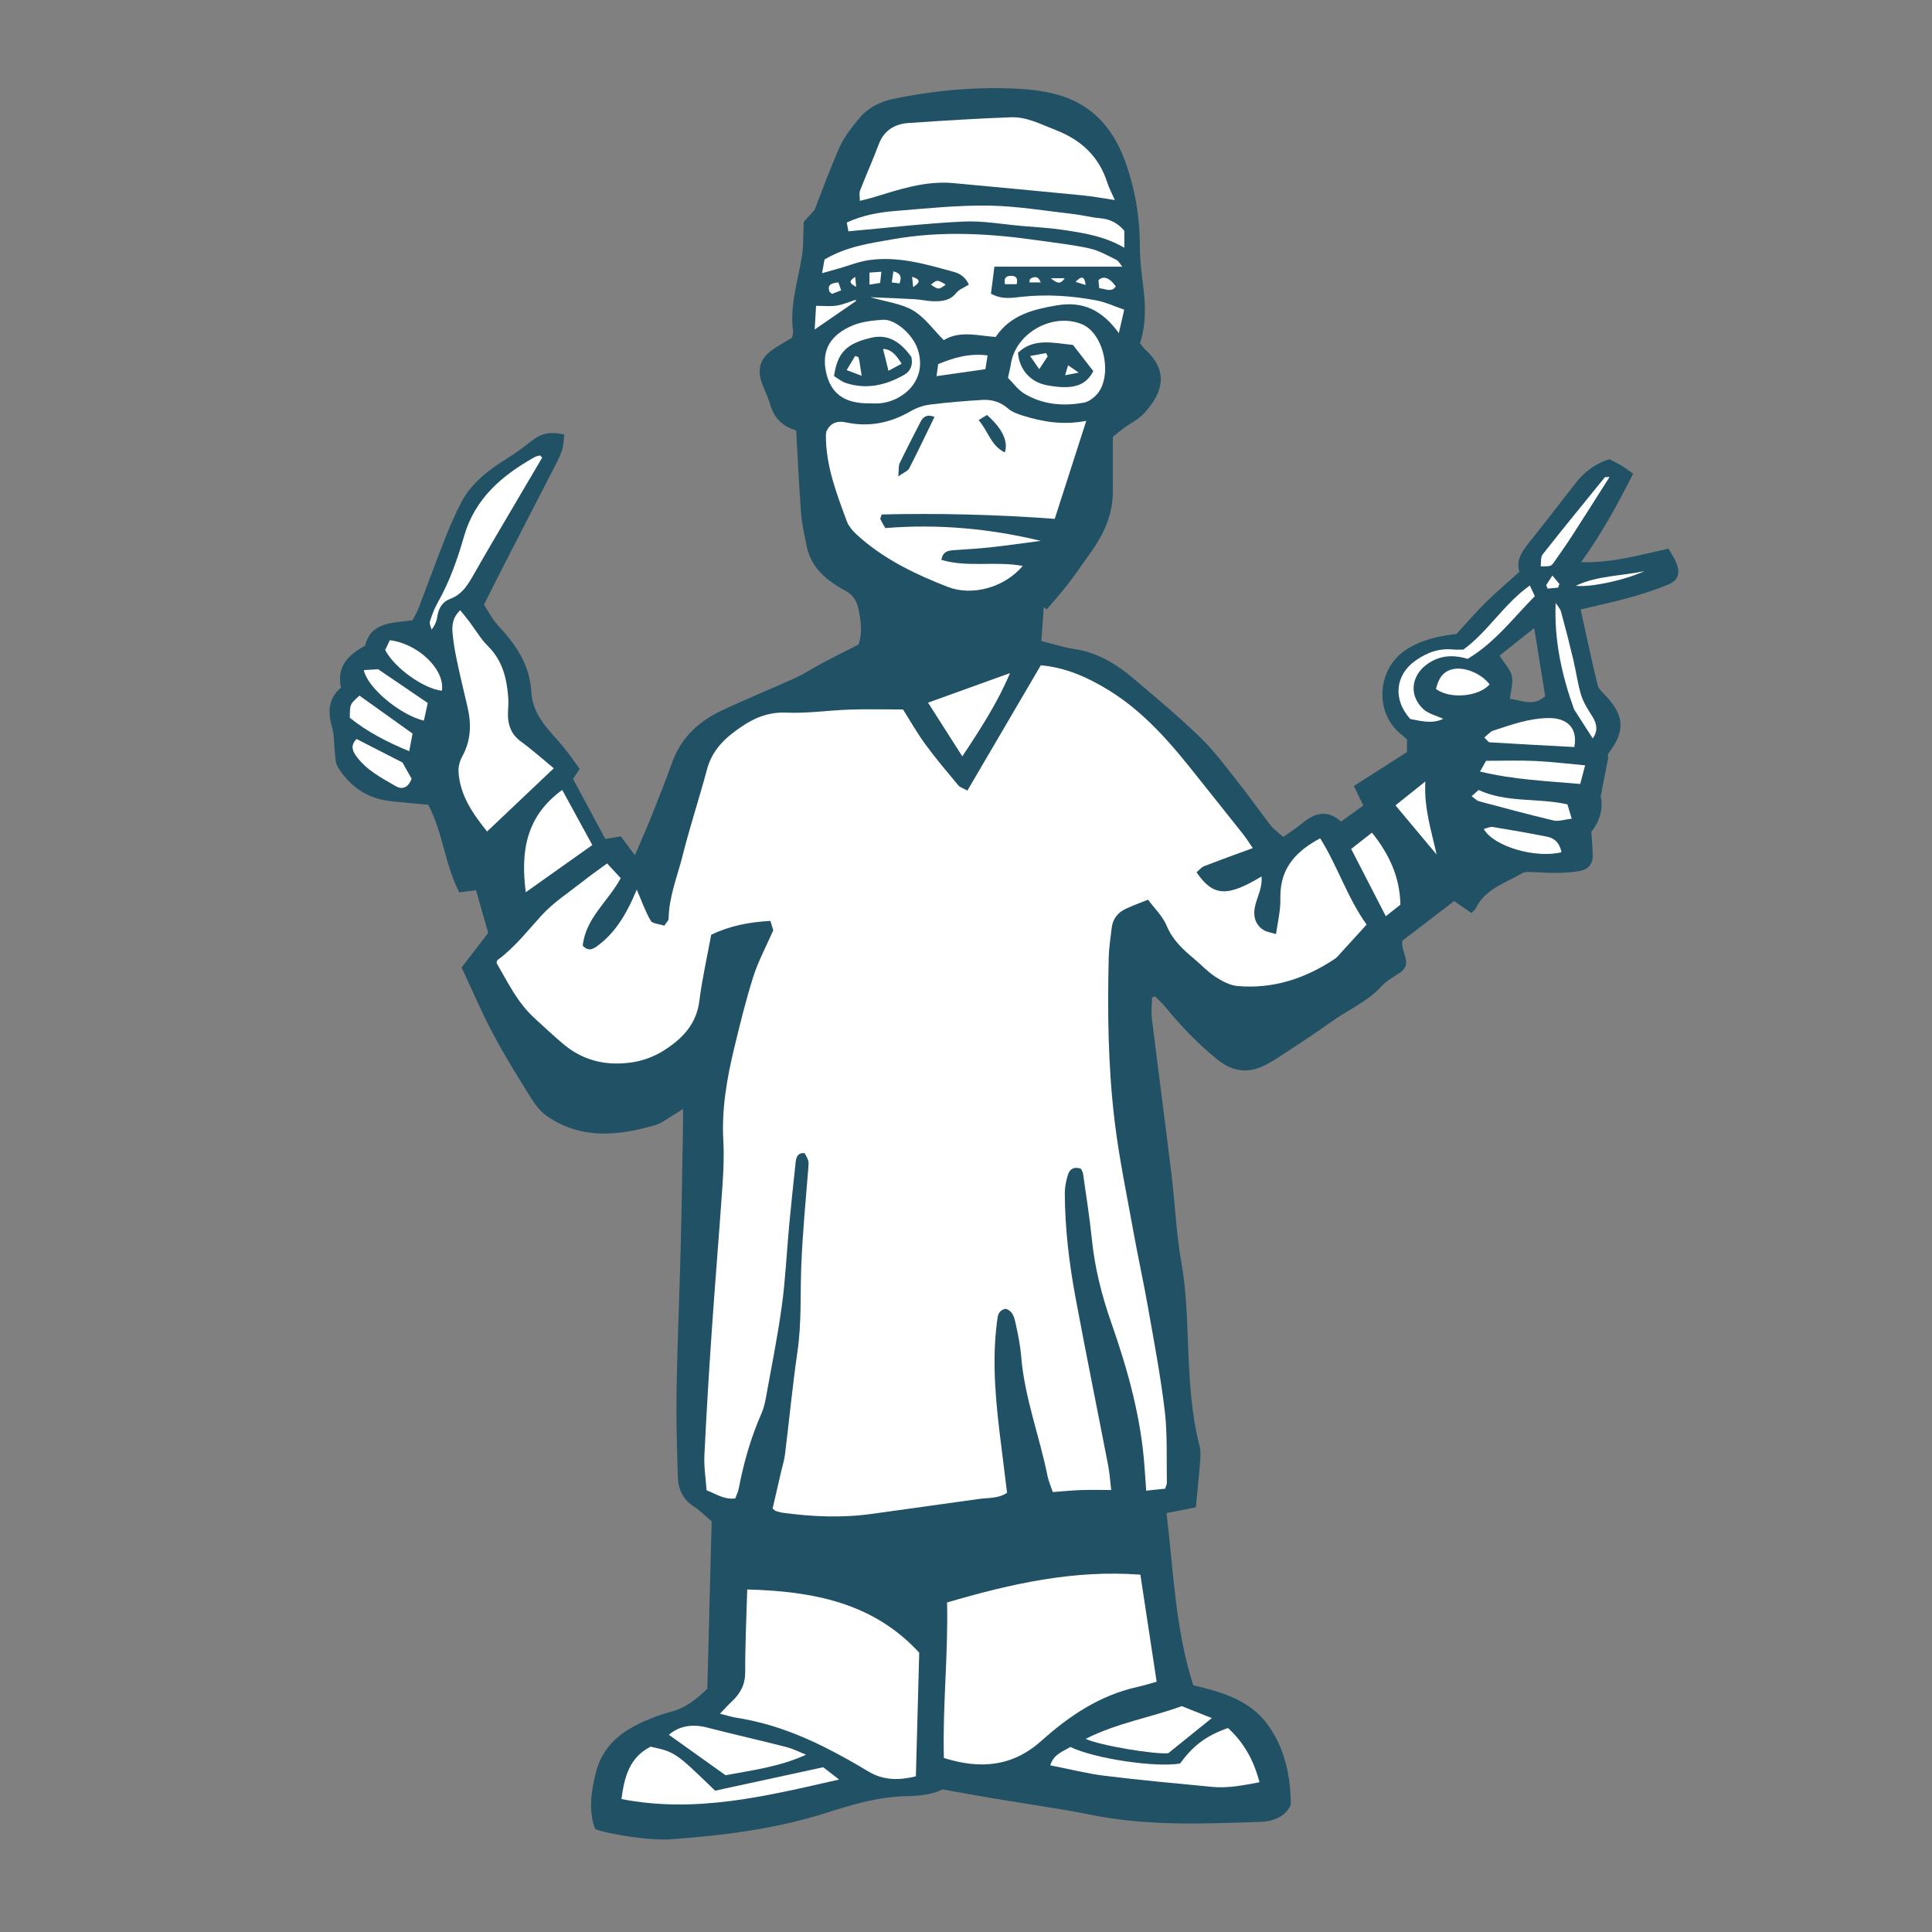 <svg version="1.1" id="svg" xmlns="http://www.w3.org/2000/svg" xmlns:xlink="http://www.w3.org/1999/xlink" x="0px" y="0px"
	 width="200px" height="200px" viewBox="0 0 200 200" enable-background="new 0 0 200 200" xml:space="preserve">
<rect x="0" y="0" width="200" height="200" fill="#808080" stroke="none"/>
<path class="stroke" fill="#205165"  fill-rule="evenodd" clip-rule="evenodd" d="M73.223,174.816c0.155-6.004,0.303-11.732,0.448-17.327
	c-0.714-0.605-1.206-1.125-1.792-1.497c-1.134-0.72-1.665-1.784-1.706-3.038c-0.102-3.073-0.185-6.15-0.134-9.225
	c0.081-4.791,0.299-9.579,0.421-14.368c0.109-4.287,0.167-8.574,0.245-12.861c0.009-0.49,0.001-0.98,0.001-1.711
	c-0.48,0.312-0.749,0.502-1.032,0.666c-0.611,0.354-1.191,0.828-1.851,1.02c-3.825,1.11-7.634,1.497-11.159-0.906
	c-0.682-0.464-1.245-1.186-1.689-1.896c-1.363-2.181-2.725-4.371-3.93-6.641c-1.176-2.215-2.16-4.533-3.262-6.878
	c0.955-1.24,1.902-2.469,2.755-3.577c-0.438-1.543-0.835-2.936-1.259-4.426c-0.519,0.068-1.081,0.142-1.731,0.228
	c-1.503-2.894-1.687-6.186-3.218-9.071c-1.299-0.123-2.646-0.229-3.988-0.384c-2.37-0.274-4.134-1.533-5.371-3.515
	c-0.266-0.425-0.246-1.042-0.311-1.577c-0.104-0.835-0.042-1.711-0.274-2.504c-0.462-1.582-0.436-2.989,0.905-4.14
	c-0.444-2.121,0.665-3.354,2.507-4.346c0.58-2.462,2.805-2.345,4.908-2.63c0.21-0.422,0.468-0.848,0.644-1.306
	c0.921-2.398,1.797-4.813,2.737-7.204c0.478-1.213,1.006-2.411,1.598-3.572c1.094-2.148,2.947-3.525,4.947-4.757
	c0.898-0.553,1.729-1.218,2.571-1.857c0.91-0.69,1.901-0.853,3.218-0.528c-0.079,0.566-0.07,1.156-0.255,1.677
	c-0.27,0.755-0.665,1.469-1.033,2.186c-1.607,3.134-3.228,6.26-4.835,9.393c-0.713,1.389-1.407,2.787-2.199,4.356
	c0.471,0.7,0.902,1.573,1.541,2.249c1.821,1.925,3.216,4.056,3.362,6.763c0.136,2.511,1.891,3.995,3.32,5.715
	c0.605,0.727,1.131,1.518,1.685,2.27c-0.275,0.417-0.461,0.701-0.686,1.043c1.117,2.077,2.233,4.149,3.342,6.21
	c0.65-0.11,1.082-0.183,1.596-0.27c0.443,0.59,0.882,1.175,1.469,1.957c0.644-1.519,1.229-2.834,1.762-4.17
	c0.729-1.826,1.451-3.656,2.121-5.506c0.919-2.536,2.755-4.198,5.105-5.31c2.502-1.184,5.077-2.214,7.596-3.365
	c1.004-0.459,1.933-1.082,2.912-1.6c1.156-0.612,2.33-1.191,3.648-1.861c0.44-1.185,0.251-2.537-0.045-3.854
	c-0.164-0.73-0.609-1.373-1.346-1.74c-0.405-0.202-0.787-0.455-1.165-0.706c-1.44-0.959-2.487-2.208-2.822-3.953
	c-0.208-1.086-0.479-2.172-0.562-3.27c-0.216-2.86-0.344-5.728-0.512-8.658c-1.34-0.362-2.281-1.222-2.688-2.675
	c-0.217-0.772-0.607-1.494-0.873-2.255c-0.482-1.382-0.161-2.483,1.006-3.333c0.649-0.472,1.365-0.853,2.122-1.319
	c0.033-0.178,0.143-0.429,0.112-0.66c-0.354-2.671,0.495-5.19,0.916-7.768c0.176-1.079,0.124-2.195,0.187-3.557
	c0.233-0.259,0.601-0.666,1.116-1.236c0.794-2.013,1.625-4.338,2.634-6.583c0.466-1.037,1.22-1.965,1.948-2.857
	c0.922-1.13,2.179-1.776,3.606-2.071c4.317-0.891,8.68-1.282,13.081-1.031c1.347,0.077,2.719,0.267,4.013,0.64
	c3.461,1,5.61,3.439,6.826,6.732c1.074,2.906,1.579,5.921,1.577,9.032c-0.001,1.351,0.173,2.707,0.344,4.051
	c0.251,1.97,0.304,3.92-0.334,5.873c0.206,0.251,0.368,0.506,0.585,0.702c2.192,1.991,2.034,4.216-0.187,6.581
	c-0.574,0.612-1.382,1-2.072,1.506c-0.364,0.267-0.707,0.563-1.136,0.908c0,1.841-0.009,3.706,0.002,5.571
	c0.014,2.318-0.836,4.331-2.15,6.185c-0.816,1.152-1.609,2.321-2.466,3.442c-0.702,0.918-1.483,1.776-2.229,2.66
	c-0.103-0.077-0.206-0.154-0.309-0.23c-0.079,1.098-0.157,2.195-0.251,3.508c1.143,0.281,2.28,0.651,3.448,0.829
	c2.337,0.357,4.264,1.516,6.012,2.986c2.391,2.011,4.787,4.028,7.03,6.198c1.44,1.394,2.638,3.044,3.889,4.622
	c1.159,1.462,2.228,2.996,3.375,4.467c0.328,0.421,0.794,0.735,1.289,1.182c0.684-0.491,1.359-0.922,1.972-1.428
	c1.261-1.042,2.538-1.462,4.012-0.17c0.74-0.534,1.466-1.058,2.305-1.663c-0.316-0.649-0.613-1.258-0.981-2.014
	c1.837-1.173,3.648-2.329,5.5-3.512c0-0.422,0-0.865,0-1.309c-0.181-0.163-0.318-0.306-0.476-0.424
	c-2.932-2.21-2.707-6.855,0.391-8.868c1.571-1.021,3.313-1.403,5.204-1.629c0.992-1.071,1.978-2.214,3.048-3.273
	c1.069-1.058,2.222-2.033,3.468-3.161c-0.396-1.293,0.385-2.263,1.197-3.268c1.617-2,3.158-4.06,4.755-6.075
	c0.876-1.106,2.14-1.952,3.373-2.315c0.378,0.201,0.829,0.418,1.255,0.675c0.38,0.229,0.733,0.503,1.201,0.828
	c-1.597,3.123-3.209,6.148-5.398,9.159c3.282,0.092,6.122-0.762,9.059-1.403c0.327,0.593,0.644,1.045,0.836,1.545
	c0.378,0.979,0.167,1.73-0.788,2.136c-1.333,0.567-2.727,1.008-4.124,1.4c-1.593,0.448-3.217,0.783-5.025,1.214
	c0.584,2.645,1.125,5.237,1.754,7.807c0.108,0.444,0.56,0.824,0.899,1.19c1.866,2.017,1.958,3.579,0.321,5.779
	c-0.12,0.161-0.221,0.336-0.116,0.555c-0.236,1.212-0.472,2.424-0.78,4.016c0.281,1.179-0.083,2.601-0.974,3.667
	c0.061,1.008,0.155,1.798,0.142,2.586c-0.013,0.813-0.535,1.325-1.292,1.468c-0.783,0.147-1.592,0.197-2.39,0.207
	c-0.956,0.012-1.913-0.073-2.87-0.095c-0.245-0.006-0.533,0-0.731,0.117c-1.751,1.038-3.852,1.622-4.836,3.674
	c-0.061,0.126-0.197,0.215-0.429,0.458c-0.556-0.382-1.116-0.77-1.798-1.239c-1.773,1.36-3.597,2.759-5.357,4.108
	c-0.172,1.202,1.034,2.271-0.108,3.203c-0.684,0.491-1.475,0.883-2.03,1.491c-1.501,1.644-3.544,2.483-5.295,3.75
	c-1.671,1.208-3.411,2.323-5.131,3.462c-0.544,0.361-1.109,0.699-1.692,0.993c-1.765,0.887-3.364,0.627-4.906-0.616
	c-1.977-1.594-3.711-3.41-5.316-5.365c-0.337-0.411-0.739-0.771-1.111-1.154c-0.107,0.033-0.214,0.066-0.322,0.1
	c-0.011,0.72-0.104,1.451-0.018,2.16c0.662,5.405,1.379,10.804,2.036,16.209c0.371,3.052,0.494,6.144,1.032,9.163
	c0.544,3.056,0.575,6.124,0.709,9.19c0.145,3.28,0.337,6.538,1.164,9.734c0.133,0.517,0.093,1.095,0.05,1.638
	c-0.121,1.546-0.285,3.088-0.438,4.692c-1.075,0.212-1.996,0.394-3.036,0.598c0.729,5.994,0.894,11.996,2.771,17.827
	c2.942,0.69,5.894,1.523,7.768,4.163c1.718,2.419,2.304,5.228,2.331,8.212c-0.638,1.364-2.005,1.725-3.26,1.767
	c-5.793,0.192-11.592,0.442-17.344-0.718c-3.352-0.676-6.748-1.138-10.122-1.707c-1.73-0.292-3.456-0.606-5.337-0.938
	c-1.095,0.549-2.416,0.673-3.796,0.702c-2.794,0.062-5.475,0.834-8.112,1.686c-5.274,1.704-10.722,2.369-16.209,2.775
	c-2.135,0.158-6.509-0.524-7.835-1.059c-0.729-1.955-0.406-3.864,0.054-5.782c0.65-2.713,2.541-4.269,4.939-5.338
	c0.918-0.41,1.873-0.769,2.845-1.019C71.037,176.8,72.202,175.801,73.223,174.816z M155.229,67.875
	c0.536,0.841,1.131,1.421,1.276,2.098c0.157,0.724-0.108,1.54-0.197,2.379c1.171,0.104,2.383,0.851,3.649-0.287
	c-0.358-2.226-0.726-4.512-1.134-7.051C157.483,66.081,156.357,66.977,155.229,67.875z"/>
<path fill-rule="evenodd" clip-rule="evenodd" fill="#ffffff" class="fill" d="M68.77,95.826c0.242-0.375,0.439-0.54,0.442-0.707
	c0.036-2.306,0.921-4.427,1.47-6.613c0.747-2.978,1.716-5.9,2.509-8.868c0.429-1.607,1.412-2.798,2.653-3.751
	c1.601-1.229,3.284-2.212,5.502-2.116c2.206,0.095,4.428-0.239,6.645-0.315c1.704-0.06,3.411-0.012,5.489-0.012
	c0.651,1.024,1.418,2.378,2.329,3.627c1.063,1.459,2.24,2.837,3.395,4.228c0.174,0.209,0.496,0.295,0.938,0.544
	c2.54-4.335,5.044-8.611,7.6-12.972c2.551,0.222,4.812,1.221,6.987,2.552c3.781,2.313,6.564,5.622,9.26,9.034
	c1.564,1.979,3.152,3.941,4.715,5.921c0.363,0.461,0.671,0.966,0.982,1.418c-1.769,0.652-3.407,1.237-5.027,1.869
	c-0.303,0.119-0.535,0.42-0.793,0.633c1.703,2.497,3.155,2.592,6.727,0.431c0.105,1.073-0.368,1.955-0.62,2.879
	c-0.32,1.176-0.047,2.113,0.835,2.671c0.309,0.194,0.712,0.238,1.281,0.415c0.161-1.005,0.322-1.828,0.415-2.659
	c0.067-0.599,0.015-1.211,0.061-1.814c0.197-2.58,1.746-4.181,4.099-5.44c1.806,2.872,2.824,6.178,4.809,8.932
	c-1.045,1.148-1.993,2.189-2.942,3.228c-0.102,0.112-0.208,0.227-0.332,0.31c-3.059,2.039-6.399,3.148-10.097,2.822
	c-0.797-0.07-1.615-0.52-2.309-0.971c-0.793-0.515-1.447-1.24-2.181-1.85c-1.163-0.967-2.23-1.953-2.845-3.43
	c-0.408-0.982-1.253-1.781-1.919-2.685c-0.76,0.307-1.556,0.586-2.314,0.944c-0.824,0.389-1.35,1.047-1.454,1.983
	c-0.112,1.002-0.277,2.005-0.303,3.011c-0.144,5.656-0.07,11.315,0.604,16.931c0.467,3.897,1.279,7.754,1.975,11.621
	c0.464,2.58,1.035,5.14,1.487,7.721c0.627,3.571,1.312,7.139,1.735,10.736c0.286,2.441,0.168,4.93,0.217,7.398
	c0.004,0.189-0.107,0.381-0.181,0.626c-0.603,0.062-1.198,0.125-1.957,0.205c-0.059-0.819-0.116-1.549-0.164-2.279
	c-0.346-5.228-1.736-10.209-3.46-15.126c-0.982-2.804-1.709-5.681-2.009-8.659c-0.227-2.257-0.591-4.5-0.907-6.748
	c-0.026-0.186-0.15-0.359-0.218-0.513c-0.718-0.257-1.17,0.037-1.351,0.629c-0.187,0.616-0.323,1.277-0.32,1.917
	c0.018,3.638,0.449,7.244,1.114,10.812c1.079,5.798,2.257,11.577,3.377,17.368c0.149,0.774,0.198,1.569,0.314,2.53
	c-1.158,0-2.152-0.027-3.145,0.008c-0.949,0.033-1.896,0.132-2.904,0.206c-0.206-0.62-0.436-1.128-0.543-1.661
	c-0.836-4.144-2.383-8.129-2.729-12.383c-0.089-1.099-0.306-2.193-0.545-3.272c-0.146-0.661-0.255-1.418-1.067-1.656
	c-0.808,0.175-0.816,0.771-0.896,1.396c-0.552,4.3-0.092,8.56,0.449,12.819c0.203,1.598,0.397,3.197,0.599,4.834
	c-0.914,0.61-1.95,0.501-2.925,0.639c-3.691,0.521-7.386,1.028-11.079,1.543c-3.073,0.429-6.14,0.3-9.202-0.115
	c-0.248-0.034-0.492-0.106-0.731-0.182c-0.089-0.028-0.159-0.117-0.337-0.255c0.291-1.252,0.593-2.556,0.894-3.861
	c0.136-0.588,0.321-1.171,0.394-1.768c0.438-3.549,0.776-7.113,1.29-10.65c0.438-3.01,0.271-6.028,0.399-9.042
	c0.139-3.268,0.446-6.529,0.708-9.792c0.065-0.816,0.116-0.812-0.362-1.675c-0.682-0.081-0.875,0.374-0.933,0.911
	c-0.238,2.205-0.472,4.409-0.678,6.617c-0.257,2.756-0.378,5.529-0.753,8.269c-0.437,3.188-1.08,6.35-1.651,9.52
	c-0.098,0.543-0.225,1.096-0.447,1.598c-1.104,2.507-1.854,5.116-2.364,7.802c-0.063,0.337-0.229,0.654-0.361,1.02
	c-1.113,0.154-1.949-0.441-2.97-0.841c-0.083-1.208-0.282-2.412-0.226-3.604c0.207-4.324,0.472-8.646,0.768-12.965
	c0.341-4.979,0.758-9.952,1.1-14.932c0.107-1.555,0.178-3.125,0.091-4.678c-0.184-3.267,0.366-6.433,1.122-9.575
	c0.599-2.492,1.212-4.986,1.986-7.426c0.496-1.564,1.293-3.034,2.065-4.795c-0.029-0.094-0.145-0.464-0.3-0.967
	c-2.133,0.119-4.152,0.483-6.129,1.439c-0.426,2.327-0.939,4.585-1.229,6.873c-0.303,2.401-1.784,3.897-3.634,5.08
	c-0.954,0.609-2.105,1.057-3.222,1.235c-2.626,0.416-5.104-0.093-7.198-1.859c-1.04-0.876-2.034-1.808-3.037-2.728
	c-1.743-1.598-2.748-3.702-3.897-5.687c0.036-0.117,0.034-0.252,0.097-0.298c1.768-1.292,3.087-3.008,4.547-4.608
	c1.241-1.361,2.846-2.396,4.308-3.552c0.78-0.617,1.597-1.186,2.491-1.845c0.521,0.564,0.953,1.03,1.41,1.524
	c-1.278,2.392-3.618,4.101-3.935,6.991c0.683,0.738,1.254,0.24,1.803-0.194c1.544-1.22,2.539-2.845,3.349-4.601
	c0.161-0.349,0.309-0.703,0.443-1.008c0.482,1.115,0.869,2.223,1.447,3.222C67.545,95.627,68.239,95.646,68.77,95.826z"/>
<path fill-rule="evenodd" clip-rule="evenodd" fill="#ffffff" class="fill" d="M98.04,165.889c6.637-1.953,13.134-3.401,20.011-2.879
	c0.562,3.694,1.111,7.3,1.686,11.081c-0.575,0.157-1.279,0.383-1.998,0.542c-3.862,0.856-7.035,2.979-9.906,5.555
	c-2.995,2.688-6.315,2.997-10.122,1.799C97.565,176.636,98.165,171.33,98.04,165.889z"/>
<path fill-rule="evenodd" clip-rule="evenodd" fill="#ffffff" class="fill" d="M105.873,58.585c-1.94,2.285-5.282,3.135-7.752,2.174
	c-3.213-1.25-6.302-2.716-8.94-4.977c-0.596-0.511-1.258-1.116-1.518-1.816c-1.064-2.879-2.184-5.765-2.167-8.914
	c0.001-0.1,0.022-0.2,0.044-0.378c0.392-0.84,1.047-1.159,2.052-0.945c2.375,0.504,4.591,0.056,6.69-1.166
	c0.596-0.347,1.305-0.594,1.988-0.681c1.8-0.227,3.612-0.375,5.423-0.483c0.974-0.058,1.873,0.202,2.656,0.888
	c0.397,0.347,0.953,0.554,1.471,0.717c2.072,0.65,4.182,1.035,6.629,0.562c-1.121,3.487-2.175,6.765-3.263,10.146
	c-6.062-0.45-12.019-0.594-17.919-0.454c-0.084,0.306-0.16,0.424-0.128,0.492c0.146,0.303,0.323,0.592,0.503,0.915
	c5.458-0.434,10.786,0.038,16.097,1.326c-1.706,0.222-3.409,0.471-5.119,0.659c-1.301,0.143-2.61,0.215-3.917,0.307
	c-0.576,0.04-1.096,0.131-1.256,0.999C100.189,58.771,103.042,58.058,105.873,58.585z M96.738,43.159
	c-0.74-0.305-1.162-0.039-1.447,0.515c-0.731,1.42-1.466,2.841-2.158,4.281c-0.13,0.271-0.074,0.63-0.142,1.36
	c0.586-0.417,0.988-0.555,1.128-0.827C95.006,46.765,95.836,45.01,96.738,43.159z M101.305,43.491
	c0.985,1.123,1.273,2.661,2.718,3.346c0.365-1.174-0.271-2.477-1.848-3.88C101.935,43.104,101.668,43.268,101.305,43.491z"/>
<path fill-rule="evenodd" clip-rule="evenodd" fill="#ffffff" class="fill" d="M77.352,164.54c6.793,0.19,13.031,1.347,17.806,6.546
	c-0.115,4.282-0.228,8.453-0.345,12.798c-1.666,0.409-3.323,0.47-4.956-0.521c-1.46-0.888-2.958-1.718-4.485-2.487
	c-2.893-1.456-5.915-2.552-9.133-3.055c-0.488-0.076-0.963-0.234-1.707-0.42c0.508-0.528,0.854-0.921,1.235-1.276
	c0.886-0.826,1.384-1.755,1.377-3.044C77.131,170.317,77.269,167.553,77.352,164.54z"/>
<path fill-rule="evenodd" clip-rule="evenodd" fill="#ffffff" class="fill" d="M115.41,20.708c-1.317-0.195-2.302-0.383-3.295-0.48
	c-4.463-0.438-8.928-0.854-13.394-1.27c-2.944-0.273-5.675,0.665-8.423,1.505c-0.379,0.115-0.768,0.197-1.283,0.329
	c0-0.432-0.093-0.787,0.016-1.065c0.619-1.595,1.326-3.158,1.924-4.76c0.55-1.476,1.66-2.137,3.118-2.236
	c3.521-0.239,7.044-0.462,10.57-0.592c1.645-0.061,3.101,0.727,4.613,1.31c2.673,1.031,4.513,2.745,5.382,5.49
	C114.8,19.453,115.068,19.936,115.41,20.708z"/>
<path fill-rule="evenodd" clip-rule="evenodd" fill="#ffffff" class="fill" d="M102.583,30.401c1.194,0.662,2.269,0.414,3.286,0.311
	c2.585-0.259,5.142-0.092,7.674,0.395c0.915,0.175,1.784,0.589,2.837,0.95c-0.186,0.808-0.335,1.451-0.56,2.426
	c-1.729-2.401-3.744-3.336-6.441-2.868c-2.452,0.425-4.753,0.976-6.311,3.267c-1.809-0.112-3.683-0.703-5.369,0.33
	c-1.102-1.104-1.976-2.361-3.174-3.071c-1.201-0.712-2.726-0.877-4.428-1.375c1.736,0.077,3.182,0.127,4.626,0.211
	c0.653,0.039,1.302,0.202,1.954,0.21c0.861,0.011,1.689-0.075,2.311-0.86c0.289-0.364,0.806-0.547,1.309-0.869
	c-0.297-0.643-0.792-1.1-1.484-1.29c-2.916-0.803-5.834-1.688-8.911-1.232c-1.035,0.153-2.031,0.562-3.045,0.851
	c-0.515,0.147-1.031,0.29-1.76,0.494c0.118-0.648,0.194-1.066,0.258-1.416c2.265-1.352,4.703-1.683,7.141-2.11
	c5.04-0.884,10.047-0.582,15.06,0.141c1.746,0.252,3.507,0.441,5.225,0.82c0.961,0.213,1.862,0.729,2.759,1.169
	c0.267,0.131,0.431,0.474,0.641,0.719c-4.401,0-8.703,0-13.241,0C102.822,28.526,102.701,29.478,102.583,30.401z"/>
<path fill-rule="evenodd" clip-rule="evenodd" fill="#ffffff" class="fill" d="M50.421,86.077c-1.447-1.814-2.814-3.712-2.956-6.2
	c-0.029-0.521,0.135-1.116,0.389-1.578c0.908-1.652,0.956-3.359,0.537-5.137c-0.379-1.605-0.762-3.21-1.104-4.824
	c-0.188-0.886-0.337-1.784-0.428-2.685c-0.086-0.852-0.044-1.704,0.785-2.478c0.341,0.425,0.653,0.796,0.945,1.181
	c0.637,0.842,1.17,1.786,1.914,2.519c1.559,1.537,1.986,3.453,2.121,5.501c0.037,0.551-0.052,1.109-0.042,1.663
	c0.02,1.112,0.387,2.023,1.344,2.723c1.172,0.856,2.258,1.83,3.402,2.771C55.016,81.724,52.775,83.848,50.421,86.077z"/>
<path fill-rule="evenodd" clip-rule="evenodd" fill="#ffffff" class="fill" d="M85.219,182.943c0.324,0.25,0.827,0.641,1.643,1.274
	c-7.612,1.733-14.835,3.518-22.532,2.021c0.305-2.305,0.838-4.318,3.021-5.422c2.536,0.557,2.576,0.584,6.678,4.555
	C77.547,184.607,81.215,183.812,85.219,182.943z"/>
<path fill-rule="evenodd" clip-rule="evenodd" fill="#ffffff" class="fill" d="M127.119,178.886c1.627,1.483,2.652,3.285,3.265,5.612
	c-1.75,0.333-3.303,0.632-4.901,0.479c-3.702-0.355-7.407-0.689-11.096-1.144c-1.876-0.232-3.722-0.707-5.665-1.087
	c0.361-1.169,1.325-1.432,2.086-1.901c2.453,1.2,8.805,2.153,11.353,1.715C123.522,180.694,124.851,179.68,127.119,178.886z"/>
<path fill-rule="evenodd" clip-rule="evenodd" fill="#ffffff" class="fill" d="M116.39,23.89c0,0.523,0,1.048,0,1.759
	c-2.044-1.199-4.185-1.528-6.316-1.848c-1.39-0.209-2.801-0.28-4.204-0.401c-2.054-0.176-4.12-0.561-6.163-0.464
	c-3.915,0.186-7.817,0.648-11.88,1.01c-0.032-0.169-0.098-0.517-0.172-0.908c1.673-0.773,3.36-1.064,5.056-1.201
	c3.206-0.259,6.423-0.599,9.631-0.553c2.91,0.042,5.814,0.54,8.718,0.866c0.949,0.106,1.883,0.361,2.833,0.442
	C114.917,22.68,115.717,23.09,116.39,23.89z"/>
<path fill-rule="evenodd" clip-rule="evenodd" fill="#ffffff" class="fill" d="M56.125,47.374c-0.839,1.426-1.681,2.851-2.518,4.278
	c-1.501,2.559-3.023,5.106-4.491,7.686c-0.631,1.107-1.214,2.179-2.526,2.662c-0.737,0.271-1.177,0.913-1.302,1.733
	c-0.072,0.478-0.205,0.947-0.612,1.442c-0.064-0.281-0.245-0.599-0.171-0.836c0.208-0.67,0.458-1.344,0.804-1.953
	c1.228-2.164,2.044-4.488,2.726-6.862c1.126-3.924,3.94-6.326,7.333-8.217c0.161-0.089,0.359-0.11,0.541-0.163
	C55.982,47.221,56.054,47.297,56.125,47.374z"/>
<path fill-rule="evenodd" clip-rule="evenodd" fill="#ffffff" class="fill" d="M104.345,39.114c0.133-0.627,0.237-1.014,0.295-1.408
	c0.48-3.226,4.298-5.384,7.351-4.148c2.396,0.97,3.283,5.688,1.381,7.451c-0.321,0.298-0.741,0.594-1.156,0.671
	c-2.142,0.396-4.246,0.214-6.145-0.908C105.372,40.358,104.863,39.625,104.345,39.114z M113.178,38.417
	c-0.747-0.962-1.447-1.864-2.103-2.709c-2.092-0.211-4.059-0.744-5.693,0.808c0.135,1.765,1.302,3.045,2.99,3.363
	C110.988,40.372,112.386,39.975,113.178,38.417z"/>
<path fill-rule="evenodd" clip-rule="evenodd" fill="#ffffff" class="fill" d="M54.427,92.364c-0.542-4.196,0.003-7.853,3.773-10.59
	c1.069,1.958,2.093,3.831,3.116,5.705C59.065,89.076,56.829,90.661,54.427,92.364z"/>
<path fill-rule="evenodd" clip-rule="evenodd" fill="#ffffff" class="fill" d="M83.446,181.647c-2.808,1.278-5.722,1.63-8.339,2.123
	c-2.075-1.481-3.971-2.833-5.867-4.185c1.098-0.938,2.447-1.141,3.971-0.748c2.722,0.701,5.465,1.319,8.188,2.016
	C82.104,181.033,82.765,181.378,83.446,181.647z"/>
<path fill-rule="evenodd" clip-rule="evenodd" fill="#ffffff" class="fill" d="M89.993,41.758c-2.572,0.019-3.977-1.013-4.464-3.163
	c-0.548-2.412,0.514-3.965,2.725-4.898c0.952-0.401,2.056-0.519,3.103-0.595c1.335-0.098,3.124,1.536,3.625,2.999
	c1.117,3.254-1.53,5.463-3.93,5.653C90.701,41.782,90.346,41.758,89.993,41.758z M86.337,38.935
	c0.375,0.223,0.768,0.559,1.222,0.709c2.154,0.713,4.177,0.229,6.071-0.859c0.655-0.376,0.894-1.066,0.713-1.831
	c-1.238-1.745-2.56-2.369-4.188-1.984C87.619,35.568,86.698,36.495,86.337,38.935z"/>
<path fill-rule="evenodd" clip-rule="evenodd" fill="#ffffff" class="fill" d="M120.937,181.492c-1.305,0.148-7.076-0.784-8.547-1.486
	c3.264-1.657,6.748-2.212,9.944-3.389c1.094,0.437,2.065,0.823,3.112,1.241C123.953,179.062,122.558,180.186,120.937,181.492z"/>
<path fill-rule="evenodd" clip-rule="evenodd" fill="#ffffff" class="fill" d="M99.618,78.3c-1.252-1.963-2.399-3.761-3.548-5.562
	c2.82-1.016,5.593-2.016,8.488-3.06C103.261,72.748,101.512,75.445,99.618,78.3z"/>
<path fill-rule="evenodd" clip-rule="evenodd" fill="#ffffff" class="fill" d="M158.367,60.607c0.219,0.466,0.342,0.728,0.519,1.104
	c-2.215,2.237-4.116,4.795-6.949,6.492c-1.224-0.368-2.443-0.414-3.642,0.208c-2.121,1.104-2.633,3.391-0.978,4.973
	c0.535,0.512,1.382,0.696,2.083,1.029c-1.087,0.544-2.274,0.244-3.41,0.015c-1.829-2.015-1.553-4.559,0.523-6.029
	c1.206-0.855,2.474-1.319,3.957-1.162c0.347,0.037,0.701,0.006,1.021,0.006C154.053,65.374,155.64,62.562,158.367,60.607z"/>
<path fill-rule="evenodd" clip-rule="evenodd" fill="#ffffff" class="fill" d="M142.024,86.197c1.819,2.267,2.889,4.62,2.946,7.454
	c-0.496,0.393-0.948,0.75-1.511,1.196c-1.239-2.407-2.398-4.658-3.587-6.967C140.634,87.283,141.254,86.799,142.024,86.197z"/>
<path fill-rule="evenodd" clip-rule="evenodd" fill="#ffffff" class="fill" d="M162.974,77.333c-2.909-0.157-5.835-0.31-8.76-0.487
	c-0.149-0.009-0.284-0.243-0.562-0.497c0.353-0.279,0.608-0.613,0.938-0.72c1.899-0.617,3.781-1.309,5.83-1.295
	C162.32,74.346,163.336,75.452,162.974,77.333z"/>
<path fill-rule="evenodd" clip-rule="evenodd" fill="#ffffff" class="fill" d="M153.213,79.87c0.286-0.512,0.467-0.835,0.622-1.112
	c1.774,0,3.427-0.058,5.074,0.016c1.648,0.075,3.291,0.282,5.182,0.453c-0.183,0.698-0.333,1.268-0.506,1.931
	C160.064,80.843,156.69,80.715,153.213,79.87z"/>
<path fill-rule="evenodd" clip-rule="evenodd" fill="#ffffff" class="fill" d="M164.88,76.442c-0.663-1.031-1.295-2.014-1.927-2.997
	c-1.258-3.489-2.084-7.139-1.911-11.035c0.189,0.301,0.464,0.577,0.554,0.906c0.453,1.651,0.875,3.31,1.272,4.976
	c0.292,1.224,0.445,2.486,0.817,3.683c0.246,0.791,0.733,1.516,1.177,2.23C165.339,74.972,165.417,75.695,164.88,76.442z"/>
<path fill-rule="evenodd" clip-rule="evenodd" fill="#ffffff" class="fill" d="M42.71,75.942c-0.103,0.538-0.2,1.049-0.349,1.824
	c-2.355-0.972-4.383-2.042-6.148-3.459c0.005-1.408,0.005-1.408,1-2.296C38.979,73.273,40.752,74.543,42.71,75.942z"/>
<path fill-rule="evenodd" clip-rule="evenodd" fill="#ffffff" class="fill" d="M39.873,67.288c0.167-0.349,0.333-0.696,0.485-1.016
	c2.991,0.382,5.729,3.083,5.385,5.231C43.911,71.319,40.855,69.183,39.873,67.288z"/>
<path fill-rule="evenodd" clip-rule="evenodd" fill="#ffffff" class="fill" d="M39.14,69.276c1.905,1.297,3.476,2.366,5.142,3.499
	c-0.133,0.602-0.268,1.213-0.403,1.825c-2.428-0.569-5.86-3.408-6.213-5.232C38.25,69.332,38.81,69.297,39.14,69.276z"/>
<path fill-rule="evenodd" clip-rule="evenodd" fill="#ffffff" class="fill" d="M152.34,82.426c0.332-0.296,0.507-0.453,0.722-0.646
	c2.908,1.346,6.126,0.795,9.198,1.488c0.145,0.483,0.266,0.888,0.444,1.482c-0.739,0.083-1.353,0.31-1.883,0.185
	c-2.585-0.607-5.15-1.304-7.716-1.989C152.884,82.886,152.704,82.679,152.34,82.426z"/>
<path fill-rule="evenodd" clip-rule="evenodd" fill="#ffffff" class="fill" d="M42.607,80.611c-0.358,1.002-1.031,1.129-1.641,0.773
	c-1.504-0.876-3.087-1.682-4.128-3.17c-0.367-0.525-0.563-1.063,0.073-1.714c1.519,0.779,3.061,1.568,4.755,2.436
	C41.925,79.397,42.265,80.002,42.607,80.611z"/>
<path fill-rule="evenodd" clip-rule="evenodd" fill="#ffffff" class="fill" d="M161.642,88.223c-2.683,0.667-7.018-0.593-8.047-2.407
	c0.344-0.083,0.656-0.254,0.932-0.208c1.875,0.306,3.748,0.636,5.613,1.002C160.934,86.767,161.462,87.263,161.642,88.223z"/>
<path fill-rule="evenodd" clip-rule="evenodd" fill="#ffffff" class="fill" d="M144.458,83.371c1.12-0.896,1.998-1.597,3.093-2.473
	c-0.155,2.795,0.636,5.103,1.164,7.562C147.345,86.823,145.975,85.186,144.458,83.371z"/>
<path fill-rule="evenodd" clip-rule="evenodd" fill="#ffffff" class="fill" d="M166.619,49.378c-1.359,2.138-2.59,4.093-3.843,6.032
	c-0.6,0.93-1.235,1.837-1.872,2.742c-0.347,0.494-0.364,0.482-1.415,0.478c0.063-0.436-0.018-0.957,0.205-1.239
	c2.116-2.686,4.284-5.331,6.441-7.984C166.155,49.382,166.227,49.399,166.619,49.378z"/>
<path fill-rule="evenodd" clip-rule="evenodd" fill="#ffffff" class="fill" d="M154.204,70.849c-1.132,1.291-4.125,1.541-5.552,0.475
	c0.242-0.995,0.671-1.851,1.821-2.068C151.678,69.027,153.392,69.758,154.204,70.849z"/>
<path fill-rule="evenodd" clip-rule="evenodd" fill="#ffffff" class="fill" d="M96.949,38.938c0.059-0.426,0.11-0.8,0.171-1.244
	c1.6-0.659,3.189-1.147,5.117-0.902c-0.09,0.551-0.164,1.006-0.232,1.425C100.274,38.463,98.669,38.692,96.949,38.938z"/>
<path fill-rule="evenodd" clip-rule="evenodd" fill="#ffffff" class="fill" d="M88.61,31.165c-1.381,0.951-2.762,1.901-4.275,2.944
	c0.049-0.834,0.098-1.649,0.145-2.452c0.789,0,1.474,0.081,2.129-0.022c0.672-0.106,1.315-0.393,1.972-0.601
	C88.59,31.078,88.6,31.121,88.61,31.165z"/>
<path fill-rule="evenodd" clip-rule="evenodd" fill="#ffffff" class="fill" d="M170.233,59.116c-1.905,0.915-5.604,1.718-7.111,1.525
	C165.364,59.567,167.871,59.643,170.233,59.116z"/>
<path fill-rule="evenodd" clip-rule="evenodd" fill="#ffffff" class="fill" d="M113.795,29.835c-0.041-0.389-0.065-0.628-0.085-0.826
	c0.512-0.505,1.177-0.254,1.799,0.646C115.035,30.312,114.47,29.893,113.795,29.835z"/>
<path fill-rule="evenodd" clip-rule="evenodd" fill="#ffffff" class="fill" d="M91.238,28.132c-0.055,0.507-0.086,0.792-0.125,1.156
	c-0.346,0.054-0.666,0.105-1.105,0.175c0-0.452,0-0.809,0-1.246C90.415,28.188,90.733,28.167,91.238,28.132z"/>
<path fill-rule="evenodd" clip-rule="evenodd" fill="#ffffff" class="fill" d="M104.039,29.418c-0.153-0.641,0.117-0.854,0.594-0.865
	c0.465-0.01,0.778,0.157,0.616,0.865C104.863,29.418,104.446,29.418,104.039,29.418z"/>
<path fill-rule="evenodd" clip-rule="evenodd" fill="#ffffff" class="fill" d="M86.788,29.229c0.105,0.302,0.182,0.519,0.289,0.825
	c-0.37,0.145-0.672,0.263-0.94,0.369c-0.135-0.118-0.249-0.168-0.275-0.247C85.621,29.463,86.072,29.314,86.788,29.229z"/>
<path fill-rule="evenodd" clip-rule="evenodd" fill="#ffffff" class="fill" d="M97.904,29.464C97.165,30,97.165,30,96.363,29.47
	C97.024,28.939,97.024,28.939,97.904,29.464z"/>
<path fill-rule="evenodd" clip-rule="evenodd" fill="#ffffff" class="fill" d="M160.058,60.569c0.145-0.222,0.289-0.442,0.646-0.991
	c0.315,0.381,0.521,0.632,0.728,0.881c-0.046,0.125-0.093,0.248-0.139,0.373c-0.361,0.034-0.722,0.068-1.083,0.102
	C160.16,60.812,160.11,60.691,160.058,60.569z"/>
<path fill-rule="evenodd" clip-rule="evenodd" fill="#ffffff" class="fill" d="M92.486,28.085c0.906,0.257,0.806,0.692,0.639,1.254
	c-0.278-0.034-0.499-0.062-0.812-0.1C92.373,28.842,92.419,28.53,92.486,28.085z"/>
<path fill-rule="evenodd" clip-rule="evenodd" fill="#ffffff" class="fill" d="M94.422,28.652c0.935,0.291,0.82,0.593,0.107,1.071
	C94.481,29.247,94.452,28.95,94.422,28.652z"/>
<path fill-rule="evenodd" clip-rule="evenodd" fill="#ffffff" class="fill" d="M111.338,29.18c0.618-0.653,0.955-0.589,1.044,0.325
	C111.947,29.37,111.643,29.274,111.338,29.18z"/>
<path fill-rule="evenodd" clip-rule="evenodd" fill="#ffffff" class="fill" d="M108.774,28.798c0.629,0,0.967,0,1.45,0
	C109.769,29.471,109.424,29.335,108.774,28.798z"/>
<path fill-rule="evenodd" clip-rule="evenodd" fill="#ffffff" class="fill" d="M107.737,29.236c-0.448,0-0.8,0-1.176,0
	c0.043-0.202,0.034-0.347,0.087-0.375C107.06,28.636,107.461,28.517,107.737,29.236z"/>
<path fill-rule="evenodd" clip-rule="evenodd" fill="#ffffff" class="fill" d="M88.535,28.662c0.033,0.358,0.058,0.628,0.095,1.035
	C87.969,29.356,87.8,29.104,88.535,28.662z"/>
<path fill-rule="evenodd" clip-rule="evenodd" fill="#ffffff" class="fill" d="M108.45,36.895c-0.26,0.394-0.52,0.788-0.869,1.32
	c-0.323-0.465-0.557-0.802-0.946-1.363c0.699-0.128,1.18-0.215,1.66-0.303C108.346,36.664,108.398,36.779,108.45,36.895z"/>
<path fill-rule="evenodd" clip-rule="evenodd" fill="#ffffff" class="fill" d="M110.566,37.813c0.415,0.285,0.64,0.44,1.103,0.758
	c-0.582,0.113-0.912,0.177-1.411,0.274C110.374,38.46,110.436,38.25,110.566,37.813z"/>
<path fill-rule="evenodd" clip-rule="evenodd" fill="#ffffff" class="fill" d="M93.335,37.653c-0.553,0.297-0.963,0.517-1.36,0.731
	c-0.204-0.817-0.376-1.507-0.564-2.262C92.237,36.14,92.752,36.716,93.335,37.653z"/>
<path fill-rule="evenodd" clip-rule="evenodd" fill="#ffffff" class="fill" d="M88.853,36.956c0.038,0.139,0.087,0.275,0.111,0.417
	c0.071,0.425,0.132,0.852,0.235,1.529c-0.581-0.22-0.991-0.375-1.553-0.588c0.358-0.598,0.618-1.03,0.877-1.463
	C88.633,36.886,88.744,36.921,88.853,36.956z"/>
</svg>
